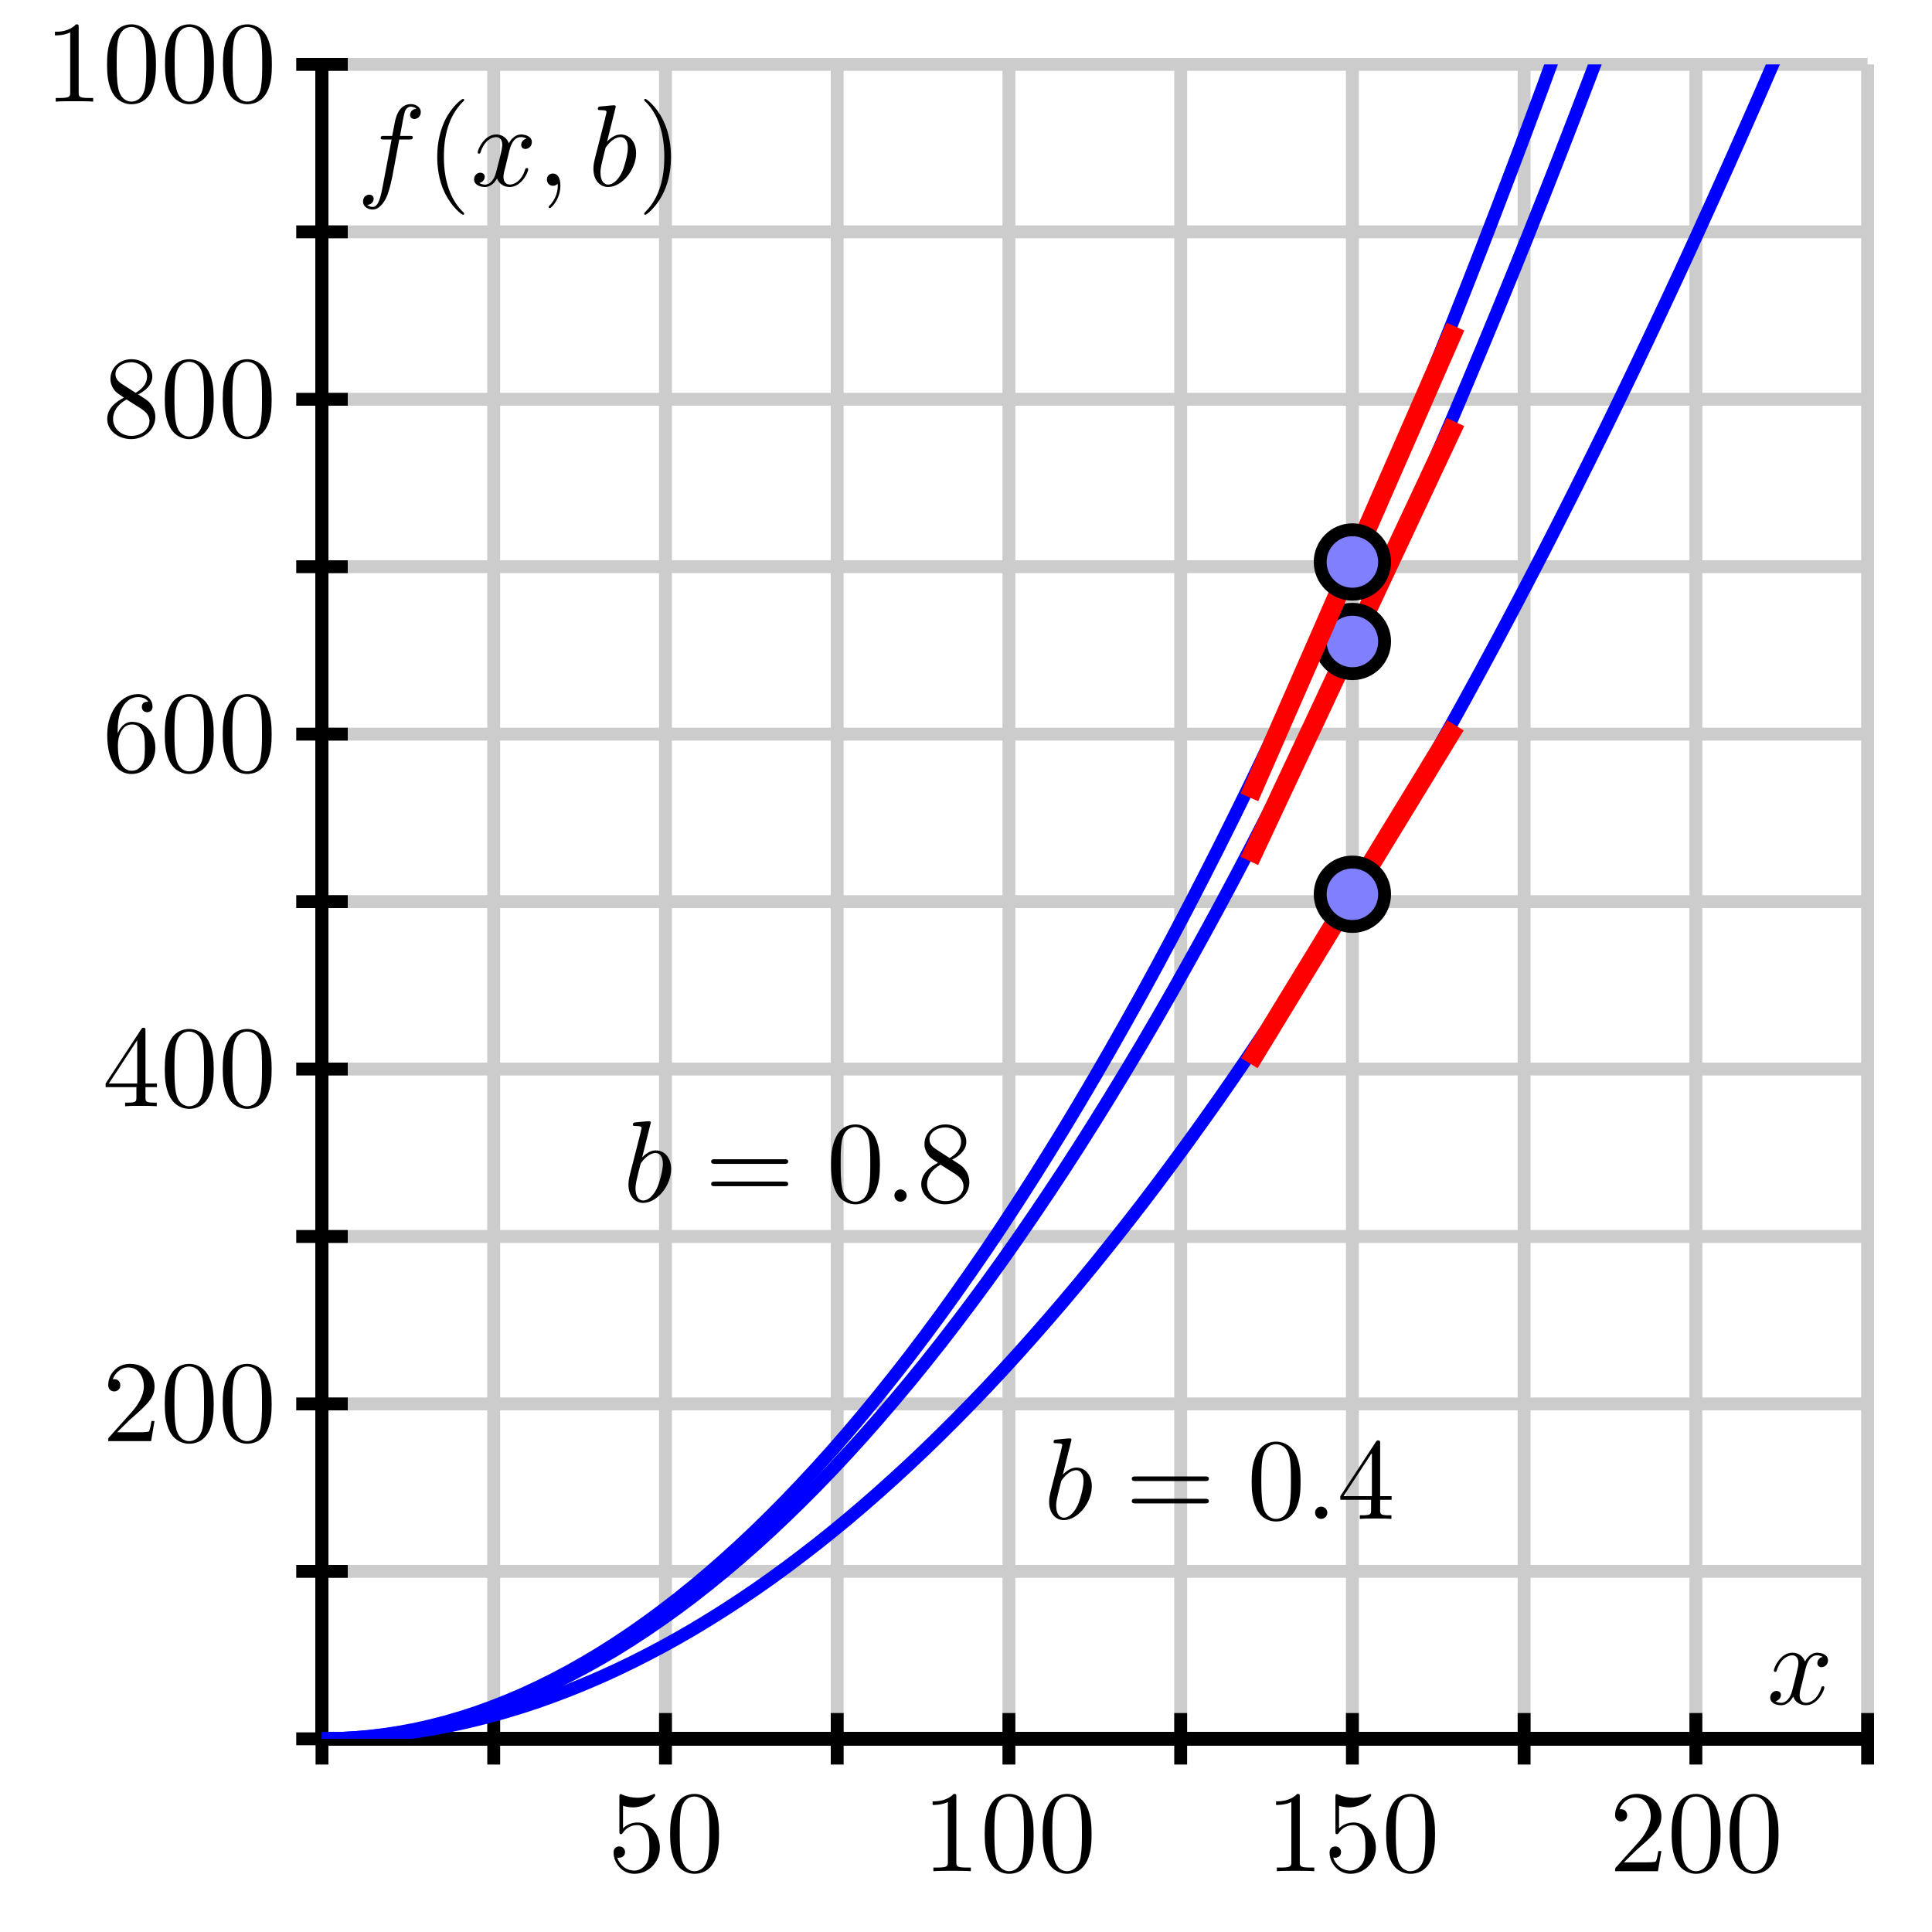 <?xml version="1.0" encoding="UTF-8"?>
<svg xmlns="http://www.w3.org/2000/svg" xmlns:xlink="http://www.w3.org/1999/xlink" width="150pt" height="150pt" viewBox="0 0 150 150" version="1.1">
<defs>
<g>
<symbol overflow="visible" id="glyph0-0">
<path style="stroke:none;" d=""/>
</symbol>
<symbol overflow="visible" id="glyph0-1">
<path style="stroke:none;" d="M 4.047 -1.812 C 4.047 -2.875 3.297 -3.781 2.328 -3.781 C 1.906 -3.781 1.516 -3.641 1.188 -3.328 L 1.188 -5.078 C 1.375 -5.016 1.672 -4.953 1.953 -4.953 C 3.062 -4.953 3.688 -5.781 3.688 -5.891 C 3.688 -5.953 3.656 -6 3.594 -6 C 3.594 -6 3.578 -6 3.531 -5.969 C 3.344 -5.891 2.906 -5.703 2.297 -5.703 C 1.938 -5.703 1.531 -5.766 1.109 -5.953 C 1.031 -5.984 1.016 -5.984 1 -5.984 C 0.906 -5.984 0.906 -5.906 0.906 -5.766 L 0.906 -3.109 C 0.906 -2.938 0.906 -2.875 1.031 -2.875 C 1.094 -2.875 1.109 -2.891 1.156 -2.953 C 1.25 -3.094 1.578 -3.578 2.312 -3.578 C 2.781 -3.578 3 -3.172 3.078 -3 C 3.219 -2.672 3.234 -2.328 3.234 -1.875 C 3.234 -1.562 3.234 -1.016 3.031 -0.641 C 2.812 -0.281 2.469 -0.047 2.062 -0.047 C 1.406 -0.047 0.891 -0.531 0.734 -1.062 C 0.766 -1.047 0.797 -1.047 0.891 -1.047 C 1.188 -1.047 1.344 -1.266 1.344 -1.484 C 1.344 -1.703 1.188 -1.922 0.891 -1.922 C 0.766 -1.922 0.453 -1.859 0.453 -1.453 C 0.453 -0.672 1.078 0.203 2.078 0.203 C 3.125 0.203 4.047 -0.672 4.047 -1.812 Z M 4.047 -1.812 "/>
</symbol>
<symbol overflow="visible" id="glyph0-2">
<path style="stroke:none;" d="M 4.141 -2.875 C 4.141 -3.594 4.094 -4.312 3.781 -4.984 C 3.359 -5.844 2.625 -6 2.25 -6 C 1.703 -6 1.047 -5.766 0.688 -4.922 C 0.391 -4.297 0.344 -3.594 0.344 -2.875 C 0.344 -2.203 0.391 -1.391 0.75 -0.719 C 1.141 0.016 1.797 0.203 2.234 0.203 C 2.734 0.203 3.406 0.016 3.812 -0.844 C 4.094 -1.469 4.141 -2.172 4.141 -2.875 Z M 2.234 0 C 1.891 0 1.359 -0.219 1.203 -1.094 C 1.094 -1.625 1.094 -2.453 1.094 -2.984 C 1.094 -3.562 1.094 -4.156 1.172 -4.641 C 1.344 -5.719 2.016 -5.797 2.234 -5.797 C 2.531 -5.797 3.125 -5.641 3.297 -4.75 C 3.391 -4.234 3.391 -3.562 3.391 -2.984 C 3.391 -2.312 3.391 -1.703 3.297 -1.125 C 3.156 -0.266 2.641 0 2.234 0 Z M 2.234 0 "/>
</symbol>
<symbol overflow="visible" id="glyph0-3">
<path style="stroke:none;" d="M 2.641 -5.766 C 2.641 -5.969 2.641 -6 2.438 -6 C 1.875 -5.422 1.094 -5.422 0.797 -5.422 L 0.797 -5.141 C 0.984 -5.141 1.516 -5.141 1.984 -5.375 L 1.984 -0.719 C 1.984 -0.391 1.953 -0.281 1.141 -0.281 L 0.859 -0.281 L 0.859 0 C 1.172 -0.031 1.953 -0.031 2.312 -0.031 C 2.672 -0.031 3.453 -0.031 3.766 0 L 3.766 -0.281 L 3.484 -0.281 C 2.672 -0.281 2.641 -0.375 2.641 -0.719 Z M 2.641 -5.766 "/>
</symbol>
<symbol overflow="visible" id="glyph0-4">
<path style="stroke:none;" d="M 1.141 -0.688 L 2.094 -1.625 C 3.5 -2.859 4.047 -3.344 4.047 -4.25 C 4.047 -5.281 3.234 -6 2.141 -6 C 1.109 -6 0.453 -5.172 0.453 -4.359 C 0.453 -3.859 0.906 -3.859 0.922 -3.859 C 1.078 -3.859 1.391 -3.969 1.391 -4.344 C 1.391 -4.578 1.234 -4.812 0.922 -4.812 C 0.844 -4.812 0.828 -4.812 0.797 -4.797 C 1.016 -5.375 1.5 -5.719 2.016 -5.719 C 2.828 -5.719 3.219 -4.984 3.219 -4.25 C 3.219 -3.531 2.766 -2.812 2.281 -2.266 L 0.547 -0.328 C 0.453 -0.234 0.453 -0.219 0.453 0 L 3.781 0 L 4.047 -1.562 L 3.812 -1.562 C 3.766 -1.297 3.703 -0.906 3.625 -0.766 C 3.562 -0.688 2.969 -0.688 2.766 -0.688 Z M 1.141 -0.688 "/>
</symbol>
<symbol overflow="visible" id="glyph0-5">
<path style="stroke:none;" d="M 2.641 -1.484 L 2.641 -0.703 C 2.641 -0.375 2.625 -0.281 1.969 -0.281 L 1.766 -0.281 L 1.766 0 C 2.141 -0.031 2.609 -0.031 2.984 -0.031 C 3.359 -0.031 3.844 -0.031 4.219 0 L 4.219 -0.281 L 4.016 -0.281 C 3.359 -0.281 3.344 -0.375 3.344 -0.703 L 3.344 -1.484 L 4.234 -1.484 L 4.234 -1.766 L 3.344 -1.766 L 3.344 -5.859 C 3.344 -6.031 3.344 -6.094 3.188 -6.094 C 3.109 -6.094 3.094 -6.094 3.016 -5.984 L 0.25 -1.766 L 0.25 -1.484 Z M 2.703 -1.766 L 0.5 -1.766 L 2.703 -5.125 Z M 2.703 -1.766 "/>
</symbol>
<symbol overflow="visible" id="glyph0-6">
<path style="stroke:none;" d="M 1.188 -2.953 L 1.188 -3.172 C 1.188 -5.438 2.297 -5.766 2.766 -5.766 C 2.984 -5.766 3.359 -5.719 3.562 -5.406 C 3.422 -5.406 3.062 -5.406 3.062 -5 C 3.062 -4.719 3.281 -4.594 3.469 -4.594 C 3.625 -4.594 3.891 -4.672 3.891 -5.016 C 3.891 -5.562 3.484 -6 2.75 -6 C 1.594 -6 0.375 -4.828 0.375 -2.844 C 0.375 -0.438 1.422 0.203 2.266 0.203 C 3.266 0.203 4.109 -0.641 4.109 -1.844 C 4.109 -2.984 3.312 -3.844 2.312 -3.844 C 1.703 -3.844 1.375 -3.391 1.188 -2.953 Z M 2.266 -0.047 C 1.688 -0.047 1.422 -0.594 1.375 -0.734 C 1.203 -1.156 1.203 -1.875 1.203 -2.031 C 1.203 -2.734 1.5 -3.641 2.297 -3.641 C 2.453 -3.641 2.859 -3.641 3.141 -3.078 C 3.297 -2.75 3.297 -2.281 3.297 -1.844 C 3.297 -1.406 3.297 -0.969 3.156 -0.641 C 2.875 -0.094 2.469 -0.047 2.266 -0.047 Z M 2.266 -0.047 "/>
</symbol>
<symbol overflow="visible" id="glyph0-7">
<path style="stroke:none;" d="M 1.469 -4.109 C 1.047 -4.391 1.016 -4.688 1.016 -4.844 C 1.016 -5.391 1.609 -5.766 2.234 -5.766 C 2.891 -5.766 3.469 -5.297 3.469 -4.656 C 3.469 -4.141 3.125 -3.703 2.578 -3.391 Z M 2.781 -3.266 C 3.422 -3.594 3.875 -4.062 3.875 -4.656 C 3.875 -5.484 3.062 -6 2.25 -6 C 1.344 -6 0.625 -5.328 0.625 -4.484 C 0.625 -4.328 0.641 -3.922 1.016 -3.5 C 1.109 -3.391 1.453 -3.172 1.672 -3.016 C 1.156 -2.75 0.375 -2.25 0.375 -1.359 C 0.375 -0.406 1.297 0.203 2.234 0.203 C 3.266 0.203 4.109 -0.547 4.109 -1.516 C 4.109 -1.844 4.016 -2.234 3.672 -2.625 C 3.5 -2.812 3.359 -2.891 2.781 -3.266 Z M 1.875 -2.875 L 2.984 -2.172 C 3.234 -2 3.656 -1.734 3.656 -1.188 C 3.656 -0.516 2.984 -0.047 2.25 -0.047 C 1.469 -0.047 0.828 -0.609 0.828 -1.359 C 0.828 -1.875 1.109 -2.453 1.875 -2.875 Z M 1.875 -2.875 "/>
</symbol>
<symbol overflow="visible" id="glyph0-8">
<path style="stroke:none;" d="M 2.984 2.156 C 2.984 2.141 2.984 2.109 2.828 1.969 C 1.703 0.828 1.406 -0.875 1.406 -2.25 C 1.406 -3.812 1.75 -5.375 2.859 -6.5 C 2.984 -6.609 2.984 -6.641 2.984 -6.656 C 2.984 -6.719 2.938 -6.75 2.891 -6.75 C 2.797 -6.75 1.984 -6.141 1.453 -5 C 1 -4 0.891 -3 0.891 -2.25 C 0.891 -1.547 0.984 -0.453 1.484 0.562 C 2.031 1.672 2.797 2.25 2.891 2.25 C 2.938 2.25 2.984 2.219 2.984 2.156 Z M 2.984 2.156 "/>
</symbol>
<symbol overflow="visible" id="glyph0-9">
<path style="stroke:none;" d="M 2.594 -2.25 C 2.594 -2.953 2.5 -4.047 2 -5.062 C 1.469 -6.172 0.688 -6.75 0.609 -6.75 C 0.547 -6.75 0.516 -6.719 0.516 -6.656 C 0.516 -6.641 0.516 -6.609 0.688 -6.453 C 1.562 -5.562 2.078 -4.125 2.078 -2.25 C 2.078 -0.719 1.75 0.875 0.625 2 C 0.516 2.109 0.516 2.141 0.516 2.156 C 0.516 2.219 0.547 2.25 0.609 2.25 C 0.688 2.25 1.5 1.641 2.031 0.5 C 2.5 -0.5 2.594 -1.5 2.594 -2.25 Z M 2.594 -2.25 "/>
</symbol>
<symbol overflow="visible" id="glyph0-10">
<path style="stroke:none;" d="M 6.188 -2.938 C 6.312 -2.938 6.484 -2.938 6.484 -3.125 C 6.484 -3.297 6.312 -3.297 6.188 -3.297 L 0.797 -3.297 C 0.672 -3.297 0.5 -3.297 0.5 -3.125 C 0.5 -2.938 0.672 -2.938 0.812 -2.938 Z M 6.188 -1.203 C 6.312 -1.203 6.484 -1.203 6.484 -1.375 C 6.484 -1.562 6.312 -1.562 6.188 -1.562 L 0.812 -1.562 C 0.672 -1.562 0.5 -1.562 0.5 -1.375 C 0.5 -1.203 0.672 -1.203 0.797 -1.203 Z M 6.188 -1.203 "/>
</symbol>
<symbol overflow="visible" id="glyph1-0">
<path style="stroke:none;" d=""/>
</symbol>
<symbol overflow="visible" id="glyph1-1">
<path style="stroke:none;" d="M 3 -2.719 C 3.062 -2.953 3.266 -3.781 3.891 -3.781 C 3.938 -3.781 4.156 -3.781 4.344 -3.656 C 4.094 -3.625 3.922 -3.391 3.922 -3.172 C 3.922 -3.031 4.016 -2.859 4.25 -2.859 C 4.453 -2.859 4.75 -3.031 4.75 -3.391 C 4.75 -3.859 4.219 -3.984 3.906 -3.984 C 3.391 -3.984 3.062 -3.5 2.969 -3.297 C 2.734 -3.891 2.25 -3.984 1.984 -3.984 C 1.047 -3.984 0.547 -2.812 0.547 -2.594 C 0.547 -2.5 0.625 -2.5 0.641 -2.5 C 0.719 -2.5 0.75 -2.516 0.766 -2.594 C 1.078 -3.562 1.672 -3.781 1.969 -3.781 C 2.141 -3.781 2.453 -3.703 2.453 -3.172 C 2.453 -2.891 2.297 -2.297 1.969 -1.031 C 1.828 -0.484 1.516 -0.094 1.109 -0.094 C 1.062 -0.094 0.859 -0.094 0.672 -0.219 C 0.891 -0.266 1.094 -0.453 1.094 -0.703 C 1.094 -0.938 0.891 -1.016 0.75 -1.016 C 0.484 -1.016 0.266 -0.781 0.266 -0.5 C 0.266 -0.078 0.719 0.094 1.109 0.094 C 1.703 0.094 2.031 -0.531 2.047 -0.578 C 2.156 -0.25 2.484 0.094 3.031 0.094 C 3.953 0.094 4.469 -1.062 4.469 -1.281 C 4.469 -1.375 4.391 -1.375 4.359 -1.375 C 4.281 -1.375 4.25 -1.344 4.234 -1.281 C 3.938 -0.312 3.328 -0.094 3.047 -0.094 C 2.688 -0.094 2.547 -0.391 2.547 -0.688 C 2.547 -0.891 2.594 -1.094 2.703 -1.484 Z M 3 -2.719 "/>
</symbol>
<symbol overflow="visible" id="glyph1-2">
<path style="stroke:none;" d="M 3.297 -3.594 L 4.078 -3.594 C 4.25 -3.594 4.344 -3.594 4.344 -3.781 C 4.344 -3.875 4.25 -3.875 4.109 -3.875 L 3.359 -3.875 L 3.547 -4.906 C 3.578 -5.094 3.703 -5.734 3.766 -5.844 C 3.844 -6.016 4 -6.141 4.188 -6.141 C 4.219 -6.141 4.453 -6.141 4.625 -5.984 C 4.234 -5.953 4.141 -5.641 4.141 -5.5 C 4.141 -5.297 4.297 -5.188 4.469 -5.188 C 4.703 -5.188 4.969 -5.375 4.969 -5.719 C 4.969 -6.141 4.547 -6.344 4.188 -6.344 C 3.875 -6.344 3.312 -6.188 3.047 -5.297 C 2.984 -5.109 2.969 -5.016 2.75 -3.875 L 2.125 -3.875 C 1.953 -3.875 1.859 -3.875 1.859 -3.703 C 1.859 -3.594 1.938 -3.594 2.109 -3.594 L 2.703 -3.594 L 2.031 -0.047 C 1.859 0.828 1.703 1.641 1.234 1.641 C 1.203 1.641 0.984 1.641 0.812 1.484 C 1.219 1.453 1.312 1.141 1.312 1 C 1.312 0.797 1.141 0.688 0.969 0.688 C 0.734 0.688 0.484 0.875 0.484 1.219 C 0.484 1.625 0.875 1.844 1.234 1.844 C 1.734 1.844 2.094 1.312 2.266 0.969 C 2.547 0.406 2.75 -0.688 2.766 -0.75 Z M 3.297 -3.594 "/>
</symbol>
<symbol overflow="visible" id="glyph1-3">
<path style="stroke:none;" d="M 1.828 -0.016 C 1.828 -0.609 1.609 -0.953 1.25 -0.953 C 0.953 -0.953 0.781 -0.734 0.781 -0.484 C 0.781 -0.234 0.953 0 1.25 0 C 1.359 0 1.469 -0.031 1.562 -0.109 C 1.594 -0.141 1.609 -0.141 1.609 -0.141 C 1.625 -0.141 1.625 -0.141 1.625 -0.016 C 1.625 0.656 1.312 1.203 1.016 1.5 C 0.922 1.594 0.922 1.609 0.922 1.641 C 0.922 1.703 0.969 1.734 1.016 1.734 C 1.109 1.734 1.828 1.047 1.828 -0.016 Z M 1.828 -0.016 "/>
</symbol>
<symbol overflow="visible" id="glyph1-4">
<path style="stroke:none;" d="M 2.156 -6.141 C 2.156 -6.156 2.156 -6.25 2.031 -6.25 C 1.828 -6.25 1.172 -6.172 0.938 -6.156 C 0.859 -6.141 0.766 -6.141 0.766 -5.969 C 0.766 -5.875 0.844 -5.875 0.984 -5.875 C 1.406 -5.875 1.438 -5.812 1.438 -5.719 C 1.438 -5.656 1.344 -5.344 1.312 -5.156 L 0.562 -2.219 C 0.453 -1.766 0.422 -1.625 0.422 -1.312 C 0.422 -0.453 0.906 0.094 1.562 0.094 C 2.625 0.094 3.734 -1.234 3.734 -2.531 C 3.734 -3.359 3.266 -3.984 2.531 -3.984 C 2.125 -3.984 1.75 -3.719 1.484 -3.438 Z M 1.312 -2.75 C 1.359 -2.938 1.359 -2.969 1.438 -3.062 C 1.875 -3.641 2.281 -3.781 2.516 -3.781 C 2.844 -3.781 3.094 -3.516 3.094 -2.938 C 3.094 -2.406 2.797 -1.375 2.625 -1.031 C 2.328 -0.422 1.922 -0.094 1.562 -0.094 C 1.266 -0.094 0.969 -0.344 0.969 -1.016 C 0.969 -1.172 0.969 -1.344 1.109 -1.922 Z M 1.312 -2.75 "/>
</symbol>
<symbol overflow="visible" id="glyph1-5">
<path style="stroke:none;" d="M 1.734 -0.484 C 1.734 -0.734 1.516 -0.953 1.25 -0.953 C 0.984 -0.953 0.781 -0.734 0.781 -0.484 C 0.781 -0.219 0.984 0 1.25 0 C 1.516 0 1.734 -0.219 1.734 -0.484 Z M 1.734 -0.484 "/>
</symbol>
</g>
<clipPath id="clip1">
  <path d="M 25 5 L 145 5 L 145 135 L 25 135 Z M 25 5 "/>
</clipPath>
<clipPath id="clip2">
  <path d="M 25 5 L 145 5 L 145 135 L 25 135 Z M 25 5 "/>
</clipPath>
<clipPath id="clip3">
  <path d="M 25 5 L 145 5 L 145 135 L 25 135 Z M 25 5 "/>
</clipPath>
<clipPath id="clip4">
  <path d="M 75 5 L 135 5 L 135 84 L 75 84 Z M 75 5 "/>
</clipPath>
</defs>
<g id="surface1">
<path style="fill:none;stroke-width:10;stroke-linecap:butt;stroke-linejoin:miter;stroke:rgb(80.077%,80.077%,80.077%);stroke-opacity:1;stroke-miterlimit:10;" d="M 250 150 L 250 1450 M 383.32 150 L 383.32 1450 M 516.68 150 L 516.68 1450 M 650 150 L 650 1450 M 783.32 150 L 783.32 1450 M 916.68 150 L 916.68 1450 M 1050 150 L 1050 1450 M 1183.32 150 L 1183.32 1450 M 1316.68 150 L 1316.68 1450 M 1450 150 L 1450 1450 M 250 150 L 1450 150 M 250 280 L 1450 280 M 250 410 L 1450 410 M 250 540 L 1450 540 M 250 670 L 1450 670 M 250 800 L 1450 800 M 250 930 L 1450 930 M 250 1060 L 1450 1060 M 250 1190 L 1450 1190 M 250 1320 L 1450 1320 M 250 1450 L 1450 1450 " transform="matrix(0.1,0,0,-0.1,0,150)"/>
<path style="fill:none;stroke-width:10;stroke-linecap:butt;stroke-linejoin:miter;stroke:rgb(0%,0%,0%);stroke-opacity:1;stroke-miterlimit:10;" d="M 250 150 L 1450 150 M 250 150 L 250 1450 " transform="matrix(0.1,0,0,-0.1,0,150)"/>
<path style="fill:none;stroke-width:10;stroke-linecap:butt;stroke-linejoin:miter;stroke:rgb(0%,0%,0%);stroke-opacity:1;stroke-miterlimit:10;" d="M 250 150 L 1450 150 M 250 150 L 250 1450 M 250 130 L 250 170 " transform="matrix(0.1,0,0,-0.1,0,150)"/>
<path style="fill:none;stroke-width:10;stroke-linecap:butt;stroke-linejoin:miter;stroke:rgb(0%,0%,0%);stroke-opacity:1;stroke-miterlimit:10;" d="M 250 150 L 1450 150 M 250 150 L 250 1450 M 383.32 130 L 383.32 170 " transform="matrix(0.1,0,0,-0.1,0,150)"/>
<path style="fill:none;stroke-width:10;stroke-linecap:butt;stroke-linejoin:miter;stroke:rgb(0%,0%,0%);stroke-opacity:1;stroke-miterlimit:10;" d="M 250 150 L 1450 150 M 250 150 L 250 1450 M 516.68 130 L 516.68 170 " transform="matrix(0.1,0,0,-0.1,0,150)"/>
<path style="fill:none;stroke-width:10;stroke-linecap:butt;stroke-linejoin:miter;stroke:rgb(0%,0%,0%);stroke-opacity:1;stroke-miterlimit:10;" d="M 250 150 L 1450 150 M 250 150 L 250 1450 M 650 130 L 650 170 " transform="matrix(0.1,0,0,-0.1,0,150)"/>
<path style="fill:none;stroke-width:10;stroke-linecap:butt;stroke-linejoin:miter;stroke:rgb(0%,0%,0%);stroke-opacity:1;stroke-miterlimit:10;" d="M 250 150 L 1450 150 M 250 150 L 250 1450 M 783.32 130 L 783.32 170 " transform="matrix(0.1,0,0,-0.1,0,150)"/>
<path style="fill:none;stroke-width:10;stroke-linecap:butt;stroke-linejoin:miter;stroke:rgb(0%,0%,0%);stroke-opacity:1;stroke-miterlimit:10;" d="M 250 150 L 1450 150 M 250 150 L 250 1450 M 916.68 130 L 916.68 170 " transform="matrix(0.1,0,0,-0.1,0,150)"/>
<path style="fill:none;stroke-width:10;stroke-linecap:butt;stroke-linejoin:miter;stroke:rgb(0%,0%,0%);stroke-opacity:1;stroke-miterlimit:10;" d="M 250 150 L 1450 150 M 250 150 L 250 1450 M 1050 130 L 1050 170 " transform="matrix(0.1,0,0,-0.1,0,150)"/>
<path style="fill:none;stroke-width:10;stroke-linecap:butt;stroke-linejoin:miter;stroke:rgb(0%,0%,0%);stroke-opacity:1;stroke-miterlimit:10;" d="M 250 150 L 1450 150 M 250 150 L 250 1450 M 1183.32 130 L 1183.32 170 " transform="matrix(0.1,0,0,-0.1,0,150)"/>
<path style="fill:none;stroke-width:10;stroke-linecap:butt;stroke-linejoin:miter;stroke:rgb(0%,0%,0%);stroke-opacity:1;stroke-miterlimit:10;" d="M 250 150 L 1450 150 M 250 150 L 250 1450 M 1316.68 130 L 1316.68 170 " transform="matrix(0.1,0,0,-0.1,0,150)"/>
<path style="fill:none;stroke-width:10;stroke-linecap:butt;stroke-linejoin:miter;stroke:rgb(0%,0%,0%);stroke-opacity:1;stroke-miterlimit:10;" d="M 250 150 L 1450 150 M 250 150 L 250 1450 M 1450 130 L 1450 170 " transform="matrix(0.1,0,0,-0.1,0,150)"/>
<path style="fill:none;stroke-width:10;stroke-linecap:butt;stroke-linejoin:miter;stroke:rgb(0%,0%,0%);stroke-opacity:1;stroke-miterlimit:10;" d="M 250 150 L 1450 150 M 250 150 L 250 1450 M 230 150 L 270 150 " transform="matrix(0.1,0,0,-0.1,0,150)"/>
<path style="fill:none;stroke-width:10;stroke-linecap:butt;stroke-linejoin:miter;stroke:rgb(0%,0%,0%);stroke-opacity:1;stroke-miterlimit:10;" d="M 250 150 L 1450 150 M 250 150 L 250 1450 M 230 280 L 270 280 " transform="matrix(0.1,0,0,-0.1,0,150)"/>
<path style="fill:none;stroke-width:10;stroke-linecap:butt;stroke-linejoin:miter;stroke:rgb(0%,0%,0%);stroke-opacity:1;stroke-miterlimit:10;" d="M 250 150 L 1450 150 M 250 150 L 250 1450 M 230 410 L 270 410 " transform="matrix(0.1,0,0,-0.1,0,150)"/>
<path style="fill:none;stroke-width:10;stroke-linecap:butt;stroke-linejoin:miter;stroke:rgb(0%,0%,0%);stroke-opacity:1;stroke-miterlimit:10;" d="M 250 150 L 1450 150 M 250 150 L 250 1450 M 230 540 L 270 540 " transform="matrix(0.1,0,0,-0.1,0,150)"/>
<path style="fill:none;stroke-width:10;stroke-linecap:butt;stroke-linejoin:miter;stroke:rgb(0%,0%,0%);stroke-opacity:1;stroke-miterlimit:10;" d="M 250 150 L 1450 150 M 250 150 L 250 1450 M 230 670 L 270 670 " transform="matrix(0.1,0,0,-0.1,0,150)"/>
<path style="fill:none;stroke-width:10;stroke-linecap:butt;stroke-linejoin:miter;stroke:rgb(0%,0%,0%);stroke-opacity:1;stroke-miterlimit:10;" d="M 250 150 L 1450 150 M 250 150 L 250 1450 M 230 800 L 270 800 " transform="matrix(0.1,0,0,-0.1,0,150)"/>
<path style="fill:none;stroke-width:10;stroke-linecap:butt;stroke-linejoin:miter;stroke:rgb(0%,0%,0%);stroke-opacity:1;stroke-miterlimit:10;" d="M 250 150 L 1450 150 M 250 150 L 250 1450 M 230 930 L 270 930 " transform="matrix(0.1,0,0,-0.1,0,150)"/>
<path style="fill:none;stroke-width:10;stroke-linecap:butt;stroke-linejoin:miter;stroke:rgb(0%,0%,0%);stroke-opacity:1;stroke-miterlimit:10;" d="M 250 150 L 1450 150 M 250 150 L 250 1450 M 230 1060 L 270 1060 " transform="matrix(0.1,0,0,-0.1,0,150)"/>
<path style="fill:none;stroke-width:10;stroke-linecap:butt;stroke-linejoin:miter;stroke:rgb(0%,0%,0%);stroke-opacity:1;stroke-miterlimit:10;" d="M 250 150 L 1450 150 M 250 150 L 250 1450 M 230 1190 L 270 1190 " transform="matrix(0.1,0,0,-0.1,0,150)"/>
<path style="fill:none;stroke-width:10;stroke-linecap:butt;stroke-linejoin:miter;stroke:rgb(0%,0%,0%);stroke-opacity:1;stroke-miterlimit:10;" d="M 250 150 L 1450 150 M 250 150 L 250 1450 M 230 1320 L 270 1320 " transform="matrix(0.1,0,0,-0.1,0,150)"/>
<path style="fill:none;stroke-width:10;stroke-linecap:butt;stroke-linejoin:miter;stroke:rgb(0%,0%,0%);stroke-opacity:1;stroke-miterlimit:10;" d="M 250 150 L 1450 150 M 250 150 L 250 1450 M 230 1450 L 270 1450 " transform="matrix(0.1,0,0,-0.1,0,150)"/>
<g style="fill:rgb(0%,0%,0%);fill-opacity:1;">
  <use xlink:href="#glyph0-1" x="47.184" y="145.279"/>
  <use xlink:href="#glyph0-2" x="51.684" y="145.279"/>
</g>
<g style="fill:rgb(0%,0%,0%);fill-opacity:1;">
  <use xlink:href="#glyph0-3" x="71.609" y="145.279"/>
  <use xlink:href="#glyph0-2" x="76.109" y="145.279"/>
  <use xlink:href="#glyph0-2" x="80.609" y="145.279"/>
</g>
<g style="fill:rgb(0%,0%,0%);fill-opacity:1;">
  <use xlink:href="#glyph0-3" x="98.275" y="145.279"/>
  <use xlink:href="#glyph0-1" x="102.775" y="145.279"/>
  <use xlink:href="#glyph0-2" x="107.275" y="145.279"/>
</g>
<g style="fill:rgb(0%,0%,0%);fill-opacity:1;">
  <use xlink:href="#glyph0-4" x="124.942" y="145.279"/>
  <use xlink:href="#glyph0-2" x="129.442" y="145.279"/>
  <use xlink:href="#glyph0-2" x="133.942" y="145.279"/>
</g>
<g style="fill:rgb(0%,0%,0%);fill-opacity:1;">
  <use xlink:href="#glyph0-4" x="7.95" y="111.889"/>
  <use xlink:href="#glyph0-2" x="12.45" y="111.889"/>
  <use xlink:href="#glyph0-2" x="16.95" y="111.889"/>
</g>
<g style="fill:rgb(0%,0%,0%);fill-opacity:1;">
  <use xlink:href="#glyph0-5" x="7.95" y="85.889"/>
  <use xlink:href="#glyph0-2" x="12.45" y="85.889"/>
  <use xlink:href="#glyph0-2" x="16.95" y="85.889"/>
</g>
<g style="fill:rgb(0%,0%,0%);fill-opacity:1;">
  <use xlink:href="#glyph0-6" x="7.95" y="59.889"/>
  <use xlink:href="#glyph0-2" x="12.45" y="59.889"/>
  <use xlink:href="#glyph0-2" x="16.95" y="59.889"/>
</g>
<g style="fill:rgb(0%,0%,0%);fill-opacity:1;">
  <use xlink:href="#glyph0-7" x="7.95" y="33.889"/>
  <use xlink:href="#glyph0-2" x="12.45" y="33.889"/>
  <use xlink:href="#glyph0-2" x="16.95" y="33.889"/>
</g>
<g style="fill:rgb(0%,0%,0%);fill-opacity:1;">
  <use xlink:href="#glyph0-3" x="3.467" y="7.889"/>
  <use xlink:href="#glyph0-2" x="7.967" y="7.889"/>
  <use xlink:href="#glyph0-2" x="12.467" y="7.889"/>
  <use xlink:href="#glyph0-2" x="16.967" y="7.889"/>
</g>
<g clip-path="url(#clip1)" clip-rule="nonzero">
<path style="fill:none;stroke-width:10;stroke-linecap:butt;stroke-linejoin:miter;stroke:rgb(0%,0%,100%);stroke-opacity:1;stroke-miterlimit:10;" d="M 250 150 L 261.992 150.156 L 273.984 150.586 L 286.016 151.328 L 298.008 152.344 L 310 153.672 L 321.992 155.312 L 333.984 157.227 L 346.016 159.453 L 358.008 161.953 L 370 164.766 L 381.992 167.852 L 393.984 171.25 L 406.016 174.922 L 418.008 178.906 L 430 183.203 L 441.992 187.773 L 453.984 192.656 L 466.016 197.812 L 478.008 203.281 L 490 209.023 L 501.992 215.078 L 513.984 221.406 L 526.016 228.047 L 538.008 234.961 L 550 242.227 L 561.992 249.727 L 573.984 257.539 L 586.016 265.664 L 598.008 274.062 L 610 282.773 L 621.992 291.797 L 633.984 301.055 L 646.016 310.664 L 658.008 320.547 L 670 330.742 L 681.992 341.211 L 693.984 351.992 L 706.016 363.047 L 718.008 374.414 L 730 386.055 L 741.992 398.008 L 753.984 410.234 L 766.016 422.773 L 778.008 435.625 L 790 448.75 L 801.992 462.188 L 813.984 475.898 L 826.016 489.922 L 838.008 504.219 L 850 518.828 L 861.992 533.75 L 873.984 548.945 L 886.016 564.414 L 898.008 580.195 L 910 596.289 L 921.992 612.656 L 933.984 629.336 L 946.016 646.289 L 958.008 663.555 L 970 681.133 L 981.992 698.984 L 993.984 717.109 L 1006.016 735.547 L 1018.008 754.297 L 1030 773.32 L 1041.992 792.656 L 1053.984 812.266 L 1066.016 832.188 L 1078.008 852.422 L 1090 872.93 L 1101.992 893.711 L 1113.984 914.805 L 1126.016 936.211 L 1138.008 957.891 L 1150 979.883 L 1161.992 1002.148 L 1173.984 1024.727 L 1186.016 1047.617 L 1198.008 1070.742 L 1210 1094.219 L 1221.992 1117.969 L 1233.984 1142.031 L 1246.016 1166.367 L 1258.008 1191.016 L 1270 1215.938 L 1281.992 1241.172 L 1293.984 1266.68 L 1306.016 1292.5 L 1318.008 1318.633 L 1330 1345.039 L 1341.992 1371.719 L 1353.984 1398.711 L 1366.016 1426.016 L 1378.008 1453.594 L 1390 1481.484 L 1401.992 1509.688 L 1413.984 1538.164 L 1426.016 1566.914 L 1438.008 1595.977 L 1450 1625.352 " transform="matrix(0.1,0,0,-0.1,0,150)"/>
</g>
<path style="fill:none;stroke-width:15;stroke-linecap:butt;stroke-linejoin:miter;stroke:rgb(100%,0%,0%);stroke-opacity:1;stroke-miterlimit:10;" d="M 970 674.57 L 974.805 682.422 L 976.406 685.078 L 986.016 700.781 L 987.617 703.438 L 989.18 706.055 L 990.82 708.672 L 992.383 711.289 L 998.789 721.758 L 1000.391 724.414 L 1008.398 737.5 L 1010 740.156 L 1021.211 758.477 L 1022.812 761.133 L 1029.219 771.602 L 1030.781 774.219 L 1032.383 776.836 L 1033.984 779.492 L 1041.992 792.578 L 1043.594 795.234 L 1053.203 810.938 L 1054.805 813.594 L 1064.414 829.297 L 1066.016 831.953 L 1069.219 837.188 L 1070.781 839.805 L 1075.586 847.656 L 1077.188 850.312 L 1086.797 866.016 L 1088.398 868.672 L 1096.406 881.758 L 1098.008 884.414 L 1107.617 900.117 L 1109.219 902.773 L 1110.781 905.391 L 1120.391 921.094 L 1121.992 923.75 L 1130 936.836 " transform="matrix(0.1,0,0,-0.1,0,150)"/>
<path style=" stroke:none;fill-rule:nonzero;fill:rgb(50%,50%,100%);fill-opacity:1;" d="M 107.5 69.43 C 107.5 68.047 106.383 66.93 105 66.93 C 103.617 66.93 102.5 68.047 102.5 69.43 C 102.5 70.809 103.617 71.93 105 71.93 C 106.383 71.93 107.5 70.809 107.5 69.43 "/>
<path style="fill:none;stroke-width:10;stroke-linecap:butt;stroke-linejoin:miter;stroke:rgb(0%,0%,0%);stroke-opacity:1;stroke-miterlimit:10;" d="M 1075 805.703 C 1075 819.531 1063.828 830.703 1050 830.703 C 1036.172 830.703 1025 819.531 1025 805.703 C 1025 791.914 1036.172 780.703 1050 780.703 C 1063.828 780.703 1075 791.914 1075 805.703 Z M 1075 805.703 " transform="matrix(0.1,0,0,-0.1,0,150)"/>
<g clip-path="url(#clip2)" clip-rule="nonzero">
<path style="fill:none;stroke-width:10;stroke-linecap:butt;stroke-linejoin:miter;stroke:rgb(0%,0%,100%);stroke-opacity:1;stroke-miterlimit:10;" d="M 250 150 L 261.992 150.195 L 273.984 150.781 L 286.016 151.719 L 298.008 153.047 L 310 154.805 L 321.992 156.914 L 333.984 159.414 L 346.016 162.266 L 358.008 165.508 L 370 169.18 L 381.992 173.203 L 393.984 177.617 L 406.016 182.383 L 418.008 187.578 L 430 193.125 L 441.992 199.062 L 453.984 205.391 L 466.016 212.109 L 478.008 219.18 L 490 226.68 L 501.992 234.531 L 513.984 242.773 L 526.016 251.406 L 538.008 260.391 L 550 269.805 L 561.992 279.57 L 573.984 289.727 L 586.016 300.273 L 598.008 311.211 L 610 322.539 L 621.992 334.219 L 633.984 346.289 L 646.016 358.75 L 658.008 371.602 L 670 384.805 L 681.992 398.438 L 693.984 412.422 L 706.016 426.797 L 718.008 441.562 L 730 456.68 L 741.992 472.227 L 753.984 488.125 L 766.016 504.414 L 778.008 521.094 L 790 538.164 L 801.992 555.625 L 813.984 573.438 L 826.016 591.641 L 838.008 610.234 L 850 629.219 L 861.992 648.594 L 873.984 668.32 L 886.016 688.438 L 898.008 708.945 L 910 729.844 L 921.992 751.133 L 933.984 772.773 L 946.016 794.844 L 958.008 817.266 L 970 840.078 L 981.992 863.281 L 993.984 886.836 L 1006.016 910.82 L 1018.008 935.156 L 1030 959.883 L 1041.992 985 L 1053.984 1010.469 L 1066.016 1036.367 L 1078.008 1062.617 L 1090 1089.258 L 1101.992 1116.289 L 1113.984 1143.711 L 1126.016 1171.484 L 1138.008 1199.688 L 1150 1228.242 L 1161.992 1257.188 L 1173.984 1286.523 L 1186.016 1316.211 L 1198.008 1346.328 L 1210 1376.797 L 1221.992 1407.656 L 1233.984 1438.906 L 1246.016 1470.547 L 1258.008 1502.539 L 1270 1534.922 L 1281.992 1567.734 L 1293.984 1600.898 L 1306.016 1634.414 L 1318.008 1668.359 L 1330 1702.656 L 1341.992 1737.344 L 1353.984 1772.422 L 1366.016 1807.891 L 1378.008 1843.75 L 1390 1879.961 L 1401.992 1916.602 L 1413.984 1953.594 L 1426.016 1990.977 L 1438.008 2028.711 L 1450 2066.875 " transform="matrix(0.1,0,0,-0.1,0,150)"/>
</g>
<path style="fill:none;stroke-width:15;stroke-linecap:butt;stroke-linejoin:miter;stroke:rgb(100%,0%,0%);stroke-opacity:1;stroke-miterlimit:10;" d="M 970 831.562 L 974.805 841.758 L 976.406 845.195 L 981.211 855.391 L 982.812 858.828 L 987.617 869.023 L 989.18 872.461 L 990.82 875.859 L 992.383 879.258 L 993.984 882.656 L 995.586 886.094 L 1001.992 899.688 L 1003.594 903.125 L 1006.797 909.922 L 1008.398 913.359 L 1013.203 923.555 L 1014.805 926.992 L 1021.211 940.586 L 1022.812 944.023 L 1027.617 954.219 L 1029.219 957.656 L 1030.781 961.055 L 1033.984 967.852 L 1035.586 971.289 L 1041.992 984.883 L 1043.594 988.32 L 1048.398 998.516 L 1050 1001.953 L 1054.805 1012.148 L 1056.406 1015.586 L 1061.211 1025.781 L 1062.812 1029.219 L 1067.617 1039.414 L 1069.219 1042.852 L 1070.781 1046.25 L 1075.586 1056.445 L 1077.188 1059.883 L 1080.391 1066.68 L 1081.992 1070.117 L 1088.398 1083.711 L 1090 1087.148 L 1094.805 1097.344 L 1096.406 1100.781 L 1101.211 1110.977 L 1102.812 1114.414 L 1107.617 1124.609 L 1109.219 1128.047 L 1110.781 1131.445 L 1115.586 1141.641 L 1117.188 1145.078 L 1121.992 1155.273 L 1123.594 1158.711 L 1128.398 1168.906 L 1130 1172.344 " transform="matrix(0.1,0,0,-0.1,0,150)"/>
<path style=" stroke:none;fill-rule:nonzero;fill:rgb(50%,50%,100%);fill-opacity:1;" d="M 107.5 49.805 C 107.5 48.426 106.383 47.305 105 47.305 C 103.617 47.305 102.5 48.426 102.5 49.805 C 102.5 51.188 103.617 52.305 105 52.305 C 106.383 52.305 107.5 51.188 107.5 49.805 "/>
<path style="fill:none;stroke-width:10;stroke-linecap:butt;stroke-linejoin:miter;stroke:rgb(0%,0%,0%);stroke-opacity:1;stroke-miterlimit:10;" d="M 1075 1001.953 C 1075 1015.742 1063.828 1026.953 1050 1026.953 C 1036.172 1026.953 1025 1015.742 1025 1001.953 C 1025 988.125 1036.172 976.953 1050 976.953 C 1063.828 976.953 1075 988.125 1075 1001.953 Z M 1075 1001.953 " transform="matrix(0.1,0,0,-0.1,0,150)"/>
<g clip-path="url(#clip3)" clip-rule="nonzero">
<path style="fill:none;stroke-width:10;stroke-linecap:butt;stroke-linejoin:miter;stroke:rgb(0%,0%,100%);stroke-opacity:1;stroke-miterlimit:10;" d="M 250 150 L 261.992 150.195 L 273.984 150.82 L 286.016 151.836 L 298.008 153.281 L 310 155.156 L 321.992 157.383 L 333.984 160.078 L 346.016 163.164 L 358.008 166.641 L 370 170.547 L 381.992 174.883 L 393.984 179.609 L 406.016 184.727 L 418.008 190.312 L 430 196.25 L 441.992 202.617 L 453.984 209.414 L 466.016 216.602 L 478.008 224.219 L 490 232.227 L 501.992 240.664 L 513.984 249.492 L 526.016 258.75 L 538.008 268.398 L 550 278.477 L 561.992 288.984 L 573.984 299.844 L 586.016 311.172 L 598.008 322.891 L 610 335.039 L 621.992 347.578 L 633.984 360.508 L 646.016 373.867 L 658.008 387.656 L 670 401.836 L 681.992 416.445 L 693.984 431.445 L 706.016 446.836 L 718.008 462.695 L 730 478.906 L 741.992 495.586 L 753.984 512.656 L 766.016 530.117 L 778.008 548.008 L 790 566.289 L 801.992 585 L 813.984 604.102 L 826.016 623.633 L 838.008 643.594 L 850 663.945 L 861.992 684.688 L 873.984 705.898 L 886.016 727.461 L 898.008 749.453 L 910 771.875 L 921.992 794.688 L 933.984 817.93 L 946.016 841.562 L 958.008 865.625 L 970 890.078 L 981.992 914.961 L 993.984 940.234 L 1006.016 965.938 L 1018.008 992.031 L 1030 1018.555 L 1041.992 1045.508 L 1053.984 1072.812 L 1066.016 1100.586 L 1078.008 1128.75 L 1090 1157.305 L 1101.992 1186.328 L 1113.984 1215.703 L 1126.016 1245.508 L 1138.008 1275.742 L 1150 1306.367 L 1161.992 1337.422 L 1173.984 1368.867 L 1186.016 1400.742 L 1198.008 1433.008 L 1210 1465.703 L 1221.992 1498.789 L 1233.984 1532.305 L 1246.016 1566.211 L 1258.008 1600.547 L 1270 1635.273 L 1281.992 1670.43 L 1293.984 1706.016 L 1306.016 1741.992 L 1318.008 1778.359 L 1330 1815.156 L 1341.992 1852.383 L 1353.984 1890 L 1366.016 1928.047 L 1378.008 1966.484 L 1390 2005.312 L 1401.992 2044.609 L 1413.984 2084.258 L 1426.016 2124.375 L 1438.008 2164.844 L 1450 2205.781 " transform="matrix(0.1,0,0,-0.1,0,150)"/>
</g>
<g clip-path="url(#clip4)" clip-rule="nonzero">
<path style="fill:none;stroke-width:15;stroke-linecap:butt;stroke-linejoin:miter;stroke:rgb(100%,0%,0%);stroke-opacity:1;stroke-miterlimit:10;" d="M 970 880.938 L 971.602 884.609 L 973.203 888.242 L 974.805 891.914 L 976.406 895.547 L 978.008 899.219 L 979.609 902.852 L 982.812 910.195 L 984.414 913.828 L 986.016 917.5 L 987.617 921.133 L 989.18 924.805 L 990.82 928.438 L 992.383 932.109 L 993.984 935.742 L 995.586 939.414 L 997.188 943.047 L 1000.391 950.391 L 1001.992 954.023 L 1003.594 957.695 L 1005.195 961.328 L 1006.797 965 L 1008.398 968.633 L 1011.602 975.977 L 1013.203 979.609 L 1014.805 983.281 L 1016.406 986.914 L 1018.008 990.586 L 1019.609 994.219 L 1021.211 997.891 L 1022.812 1001.523 L 1026.016 1008.867 L 1027.617 1012.5 L 1029.219 1016.172 L 1030.781 1019.805 L 1033.984 1027.148 L 1037.188 1034.414 L 1040.391 1041.758 L 1041.992 1045.391 L 1043.594 1049.062 L 1045.195 1052.695 L 1048.398 1060.039 L 1050 1063.672 L 1051.602 1067.344 L 1053.203 1070.977 L 1054.805 1074.648 L 1056.406 1078.281 L 1058.008 1081.953 L 1059.609 1085.586 L 1061.211 1089.258 L 1062.812 1092.891 L 1066.016 1100.234 L 1067.617 1103.867 L 1069.219 1107.539 L 1070.781 1111.172 L 1072.383 1114.844 L 1073.984 1118.477 L 1075.586 1122.148 L 1077.188 1125.781 L 1080.391 1133.125 L 1081.992 1136.758 L 1083.594 1140.43 L 1085.195 1144.062 L 1088.398 1151.406 L 1090 1155.039 L 1091.602 1158.711 L 1093.203 1162.344 L 1094.805 1166.016 L 1096.406 1169.648 L 1098.008 1173.32 L 1099.609 1176.953 L 1102.812 1184.297 L 1104.414 1187.93 L 1106.016 1191.602 L 1107.617 1195.234 L 1109.219 1198.906 L 1110.781 1202.539 L 1112.383 1206.211 L 1113.984 1209.844 L 1117.188 1217.188 L 1118.789 1220.82 L 1120.391 1224.492 L 1121.992 1228.125 L 1123.594 1231.797 L 1125.195 1235.43 L 1126.797 1239.102 L 1128.398 1242.734 L 1130 1246.406 " transform="matrix(0.1,0,0,-0.1,0,150)"/>
</g>
<path style=" stroke:none;fill-rule:nonzero;fill:rgb(50%,50%,100%);fill-opacity:1;" d="M 107.5 43.633 C 107.5 42.254 106.383 41.133 105 41.133 C 103.617 41.133 102.5 42.254 102.5 43.633 C 102.5 45.012 103.617 46.133 105 46.133 C 106.383 46.133 107.5 45.012 107.5 43.633 "/>
<path style="fill:none;stroke-width:10;stroke-linecap:butt;stroke-linejoin:miter;stroke:rgb(0%,0%,0%);stroke-opacity:1;stroke-miterlimit:10;" d="M 1075 1063.672 C 1075 1077.461 1063.828 1088.672 1050 1088.672 C 1036.172 1088.672 1025 1077.461 1025 1063.672 C 1025 1049.883 1036.172 1038.672 1050 1038.672 C 1063.828 1038.672 1075 1049.883 1075 1063.672 Z M 1075 1063.672 " transform="matrix(0.1,0,0,-0.1,0,150)"/>
<g style="fill:rgb(0%,0%,0%);fill-opacity:1;">
  <use xlink:href="#glyph1-1" x="137.175" y="132.3"/>
</g>
<g style="fill:rgb(0%,0%,0%);fill-opacity:1;">
  <use xlink:href="#glyph1-2" x="27.7" y="14.425"/>
</g>
<g style="fill:rgb(0%,0%,0%);fill-opacity:1;">
  <use xlink:href="#glyph0-8" x="33.055" y="14.425"/>
</g>
<g style="fill:rgb(0%,0%,0%);fill-opacity:1;">
  <use xlink:href="#glyph1-1" x="36.542" y="14.425"/>
  <use xlink:href="#glyph1-3" x="41.681" y="14.425"/>
</g>
<g style="fill:rgb(0%,0%,0%);fill-opacity:1;">
  <use xlink:href="#glyph1-4" x="45.652" y="14.425"/>
</g>
<g style="fill:rgb(0%,0%,0%);fill-opacity:1;">
  <use xlink:href="#glyph0-9" x="49.5" y="14.425"/>
</g>
<g style="fill:rgb(0%,0%,0%);fill-opacity:1;">
  <use xlink:href="#glyph1-4" x="81.033" y="117.927"/>
</g>
<g style="fill:rgb(0%,0%,0%);fill-opacity:1;">
  <use xlink:href="#glyph0-10" x="87.372" y="117.927"/>
</g>
<g style="fill:rgb(0%,0%,0%);fill-opacity:1;">
  <use xlink:href="#glyph0-2" x="96.836" y="117.927"/>
</g>
<g style="fill:rgb(0%,0%,0%);fill-opacity:1;">
  <use xlink:href="#glyph1-5" x="101.32" y="117.927"/>
</g>
<g style="fill:rgb(0%,0%,0%);fill-opacity:1;">
  <use xlink:href="#glyph0-5" x="103.81" y="117.927"/>
</g>
<g style="fill:rgb(0%,0%,0%);fill-opacity:1;">
  <use xlink:href="#glyph1-4" x="48.373" y="93.3"/>
</g>
<g style="fill:rgb(0%,0%,0%);fill-opacity:1;">
  <use xlink:href="#glyph0-10" x="54.712" y="93.3"/>
</g>
<g style="fill:rgb(0%,0%,0%);fill-opacity:1;">
  <use xlink:href="#glyph0-2" x="64.176" y="93.3"/>
</g>
<g style="fill:rgb(0%,0%,0%);fill-opacity:1;">
  <use xlink:href="#glyph1-5" x="68.659" y="93.3"/>
</g>
<g style="fill:rgb(0%,0%,0%);fill-opacity:1;">
  <use xlink:href="#glyph0-7" x="71.15" y="93.3"/>
</g>
</g>
</svg>
